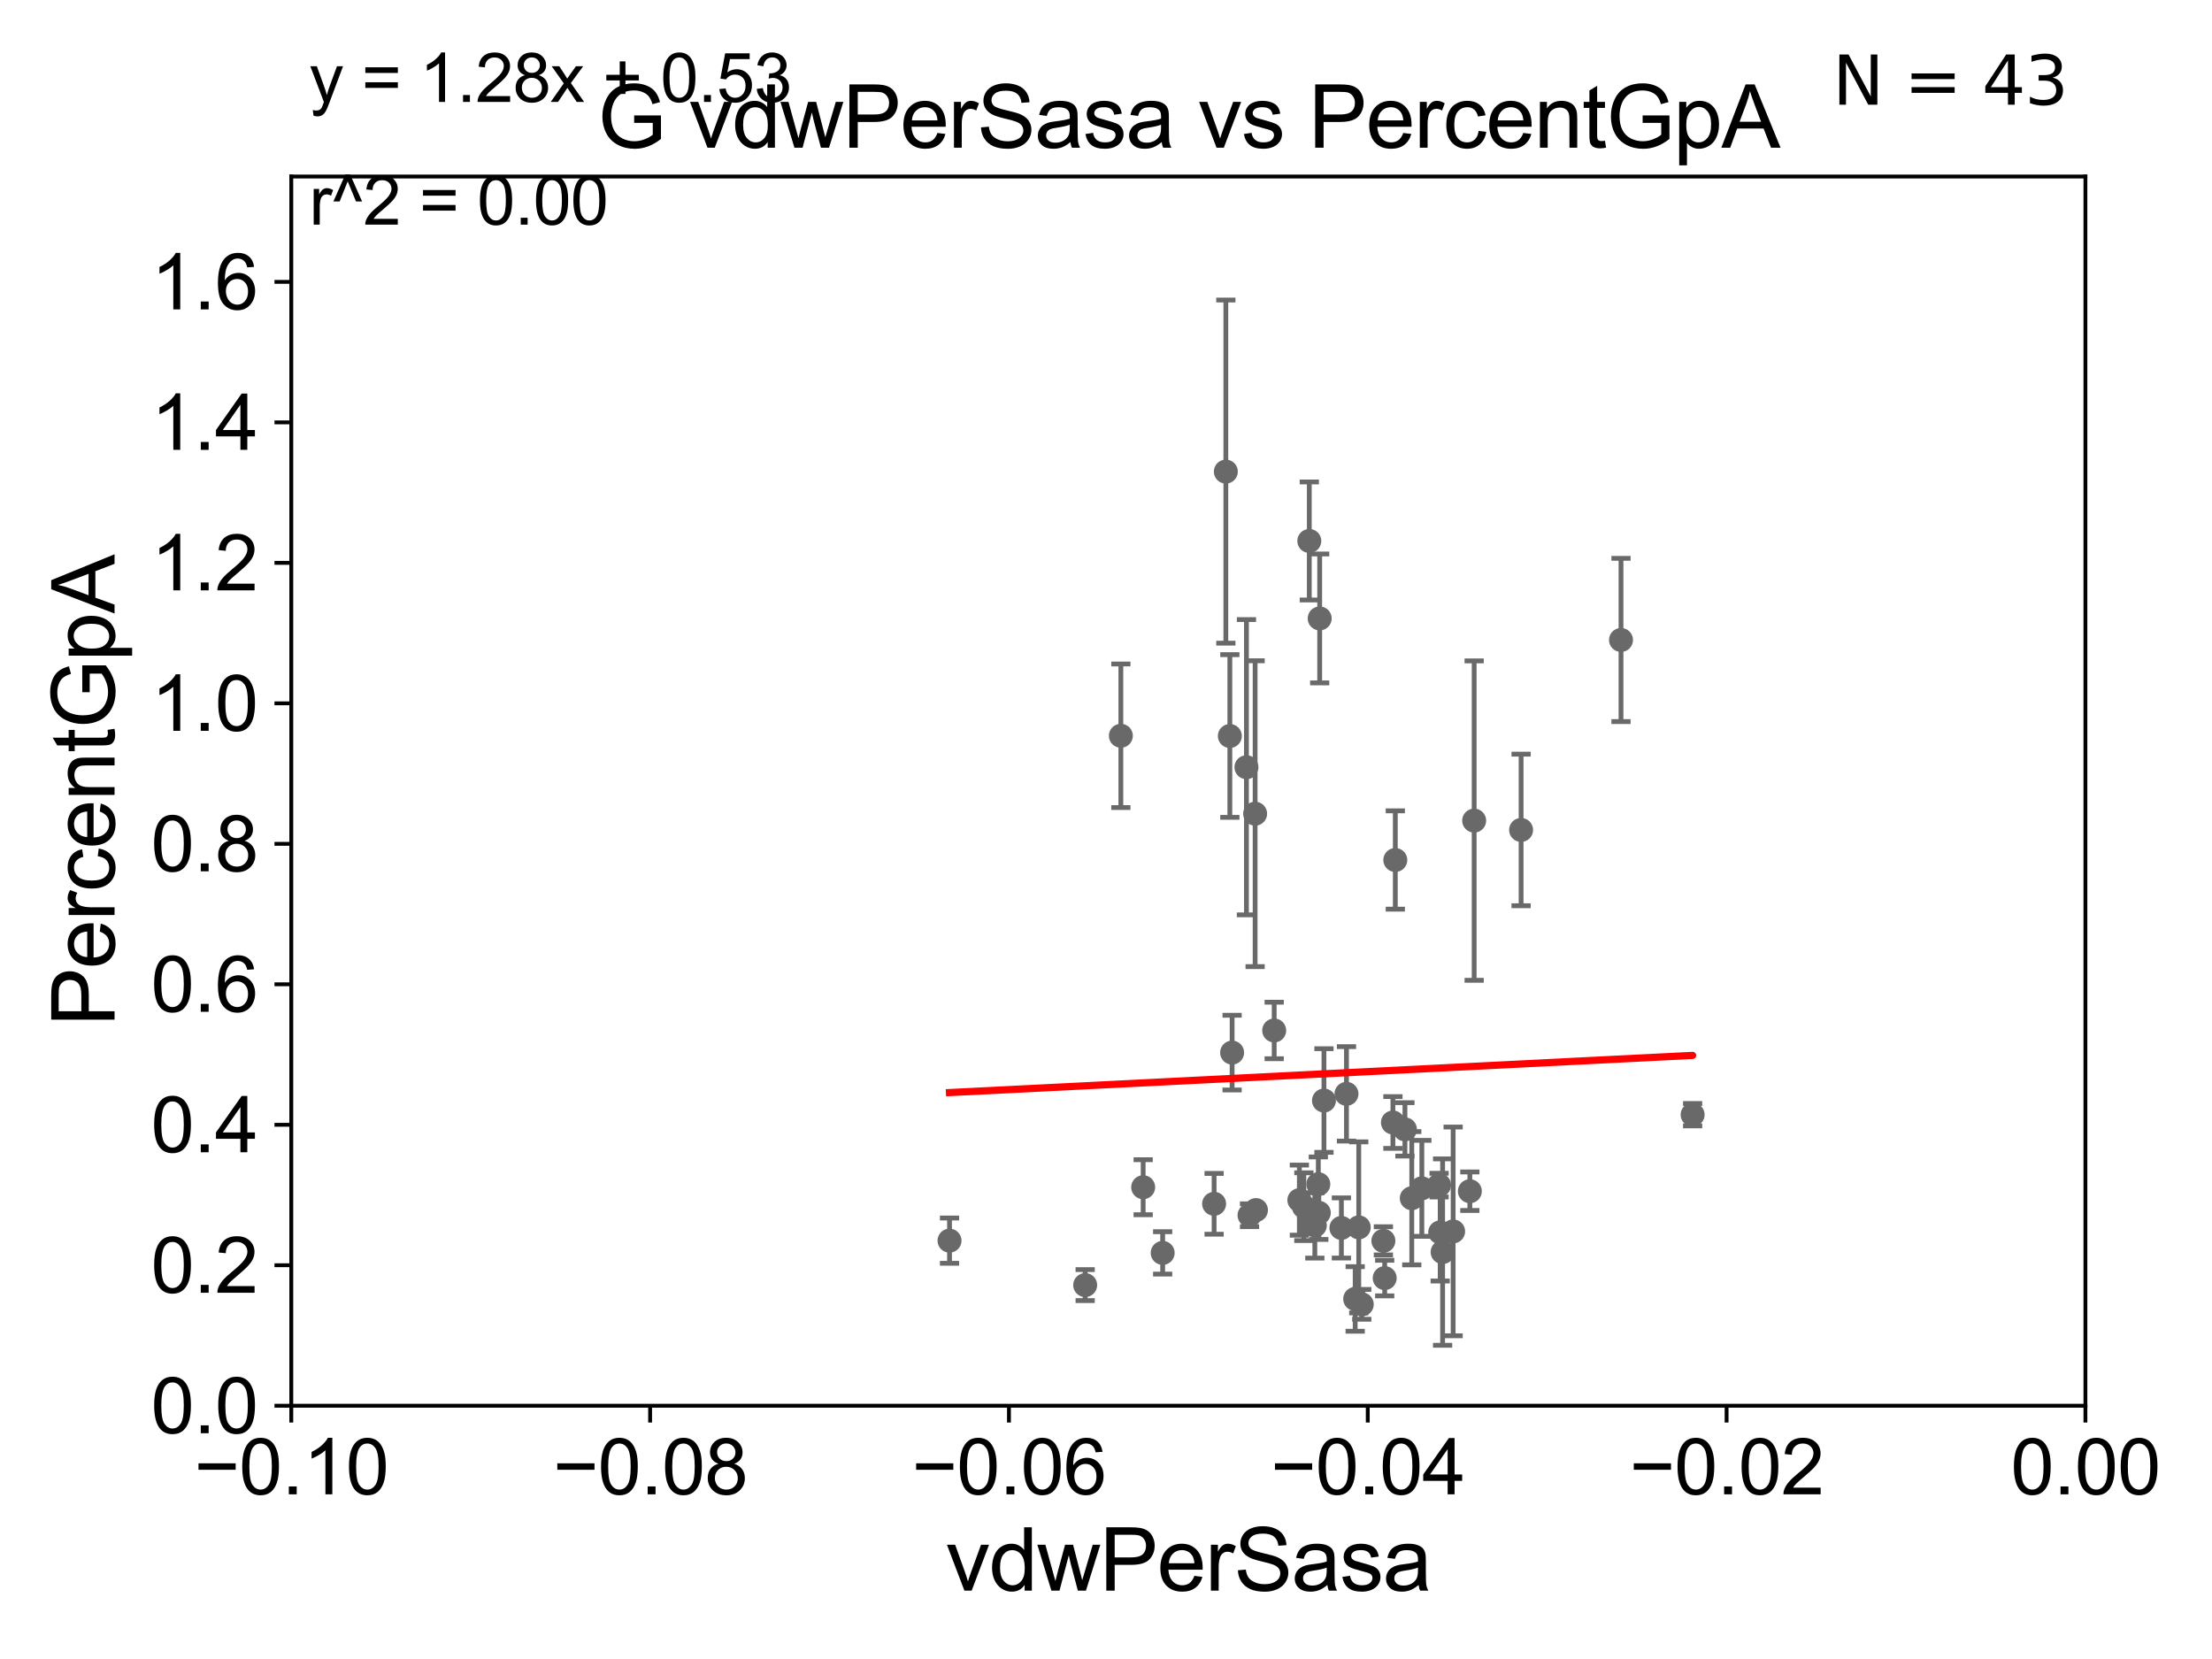 <?xml version="1.0" encoding="utf-8" standalone="no"?>
<!DOCTYPE svg PUBLIC "-//W3C//DTD SVG 1.1//EN"
  "http://www.w3.org/Graphics/SVG/1.1/DTD/svg11.dtd">
<svg xmlns:xlink="http://www.w3.org/1999/xlink" width="460.8pt" height="345.6pt" viewBox="0 0 460.8 345.6" xmlns="http://www.w3.org/2000/svg" version="1.1">
 <defs>
  <style type="text/css">*{stroke-linejoin: round; stroke-linecap: butt}</style>
 </defs>
 <g id="figure_1">
  <g id="patch_1">
   <path d="M 0 345.6 
L 460.8 345.6 
L 460.8 0 
L 0 0 
z
" style="fill: #ffffff"/>
  </g>
  <g id="axes_1">
   <g id="patch_2">
    <path d="M 60.68 292.84 
L 434.43 292.84 
L 434.43 36.775 
L 60.68 36.775 
z
" style="fill: #ffffff"/>
   </g>
   <g id="PathCollection_1">
    <defs>
     <path id="m0b36640d58" d="M 0 1.118 
C 0.297 1.118 0.581 1 0.791 0.791 
C 1 0.581 1.118 0.297 1.118 0 
C 1.118 -0.297 1 -0.581 0.791 -0.791 
C 0.581 -1 0.297 -1.118 0 -1.118 
C -0.297 -1.118 -0.581 -1 -0.791 -0.791 
C -1 -0.581 -1.118 -0.297 -1.118 0 
C -1.118 0.297 -1 0.581 -0.791 0.791 
C -0.581 1 -0.297 1.118 0 1.118 
z
" style="stroke: #696969"/>
    </defs>
    <g clip-path="url(#pcfba69a0ce)">
     <use xlink:href="#m0b36640d58" x="197.802" y="258.452" style="fill: #696969; stroke: #696969"/>
     <use xlink:href="#m0b36640d58" x="252.921" y="250.776" style="fill: #696969; stroke: #696969"/>
     <use xlink:href="#m0b36640d58" x="273.904" y="255.283" style="fill: #696969; stroke: #696969"/>
     <use xlink:href="#m0b36640d58" x="306.197" y="248.15" style="fill: #696969; stroke: #696969"/>
     <use xlink:href="#m0b36640d58" x="279.437" y="255.803" style="fill: #696969; stroke: #696969"/>
     <use xlink:href="#m0b36640d58" x="261.639" y="252.081" style="fill: #696969; stroke: #696969"/>
     <use xlink:href="#m0b36640d58" x="256.672" y="219.277" style="fill: #696969; stroke: #696969"/>
     <use xlink:href="#m0b36640d58" x="282.309" y="270.59" style="fill: #696969; stroke: #696969"/>
     <use xlink:href="#m0b36640d58" x="307.096" y="170.946" style="fill: #696969; stroke: #696969"/>
     <use xlink:href="#m0b36640d58" x="242.205" y="261.002" style="fill: #696969; stroke: #696969"/>
     <use xlink:href="#m0b36640d58" x="275.807" y="229.259" style="fill: #696969; stroke: #696969"/>
     <use xlink:href="#m0b36640d58" x="274.731" y="252.65" style="fill: #696969; stroke: #696969"/>
     <use xlink:href="#m0b36640d58" x="290.17" y="233.836" style="fill: #696969; stroke: #696969"/>
     <use xlink:href="#m0b36640d58" x="261.466" y="169.507" style="fill: #696969; stroke: #696969"/>
     <use xlink:href="#m0b36640d58" x="288.458" y="266.248" style="fill: #696969; stroke: #696969"/>
     <use xlink:href="#m0b36640d58" x="270.68" y="250.009" style="fill: #696969; stroke: #696969"/>
     <use xlink:href="#m0b36640d58" x="271.618" y="251.376" style="fill: #696969; stroke: #696969"/>
     <use xlink:href="#m0b36640d58" x="300.522" y="260.834" style="fill: #696969; stroke: #696969"/>
     <use xlink:href="#m0b36640d58" x="294.098" y="249.613" style="fill: #696969; stroke: #696969"/>
     <use xlink:href="#m0b36640d58" x="280.495" y="227.866" style="fill: #696969; stroke: #696969"/>
     <use xlink:href="#m0b36640d58" x="226.061" y="267.707" style="fill: #696969; stroke: #696969"/>
     <use xlink:href="#m0b36640d58" x="302.714" y="256.522" style="fill: #696969; stroke: #696969"/>
     <use xlink:href="#m0b36640d58" x="238.143" y="247.319" style="fill: #696969; stroke: #696969"/>
     <use xlink:href="#m0b36640d58" x="283.681" y="271.722" style="fill: #696969; stroke: #696969"/>
     <use xlink:href="#m0b36640d58" x="274.915" y="128.83" style="fill: #696969; stroke: #696969"/>
     <use xlink:href="#m0b36640d58" x="255.366" y="98.244" style="fill: #696969; stroke: #696969"/>
     <use xlink:href="#m0b36640d58" x="316.872" y="172.893" style="fill: #696969; stroke: #696969"/>
     <use xlink:href="#m0b36640d58" x="259.658" y="159.824" style="fill: #696969; stroke: #696969"/>
     <use xlink:href="#m0b36640d58" x="288.184" y="258.487" style="fill: #696969; stroke: #696969"/>
     <use xlink:href="#m0b36640d58" x="274.629" y="246.685" style="fill: #696969; stroke: #696969"/>
     <use xlink:href="#m0b36640d58" x="256.2" y="153.321" style="fill: #696969; stroke: #696969"/>
     <use xlink:href="#m0b36640d58" x="296.196" y="247.556" style="fill: #696969; stroke: #696969"/>
     <use xlink:href="#m0b36640d58" x="292.674" y="235.267" style="fill: #696969; stroke: #696969"/>
     <use xlink:href="#m0b36640d58" x="337.684" y="133.316" style="fill: #696969; stroke: #696969"/>
     <use xlink:href="#m0b36640d58" x="299.791" y="246.885" style="fill: #696969; stroke: #696969"/>
     <use xlink:href="#m0b36640d58" x="283.054" y="255.685" style="fill: #696969; stroke: #696969"/>
     <use xlink:href="#m0b36640d58" x="233.496" y="153.276" style="fill: #696969; stroke: #696969"/>
     <use xlink:href="#m0b36640d58" x="352.604" y="232.212" style="fill: #696969; stroke: #696969"/>
     <use xlink:href="#m0b36640d58" x="272.752" y="112.694" style="fill: #696969; stroke: #696969"/>
     <use xlink:href="#m0b36640d58" x="290.668" y="179.153" style="fill: #696969; stroke: #696969"/>
     <use xlink:href="#m0b36640d58" x="265.438" y="214.664" style="fill: #696969; stroke: #696969"/>
     <use xlink:href="#m0b36640d58" x="260.3" y="253.157" style="fill: #696969; stroke: #696969"/>
     <use xlink:href="#m0b36640d58" x="300.019" y="256.723" style="fill: #696969; stroke: #696969"/>
    </g>
   </g>
   <g id="matplotlib.axis_1">
    <g id="xtick_1">
     <g id="line2d_1">
      <defs>
       <path id="m288fe21096" d="M 0 0 
L 0 3.5 
" style="stroke: #000000; stroke-width: 0.8"/>
      </defs>
      <g>
       <use xlink:href="#m288fe21096" x="60.68" y="292.84" style="stroke: #000000; stroke-width: 0.8"/>
      </g>
     </g>
     <g id="text_1">
      <!-- −0.10 -->
      <g transform="translate(40.439 311.293)scale(0.16 -0.16)">
       <defs>
        <path id="ArialMT-2212" d="M 3381 1997 
L 356 1997 
L 356 2522 
L 3381 2522 
L 3381 1997 
z
" transform="scale(0.016)"/>
        <path id="ArialMT-30" d="M 266 2259 
Q 266 3072 433 3567 
Q 600 4063 929 4331 
Q 1259 4600 1759 4600 
Q 2128 4600 2406 4451 
Q 2684 4303 2865 4023 
Q 3047 3744 3150 3342 
Q 3253 2941 3253 2259 
Q 3253 1453 3087 958 
Q 2922 463 2592 192 
Q 2263 -78 1759 -78 
Q 1097 -78 719 397 
Q 266 969 266 2259 
z
M 844 2259 
Q 844 1131 1108 757 
Q 1372 384 1759 384 
Q 2147 384 2411 759 
Q 2675 1134 2675 2259 
Q 2675 3391 2411 3762 
Q 2147 4134 1753 4134 
Q 1366 4134 1134 3806 
Q 844 3388 844 2259 
z
" transform="scale(0.016)"/>
        <path id="ArialMT-2e" d="M 581 0 
L 581 641 
L 1222 641 
L 1222 0 
L 581 0 
z
" transform="scale(0.016)"/>
        <path id="ArialMT-31" d="M 2384 0 
L 1822 0 
L 1822 3584 
Q 1619 3391 1289 3197 
Q 959 3003 697 2906 
L 697 3450 
Q 1169 3672 1522 3987 
Q 1875 4303 2022 4600 
L 2384 4600 
L 2384 0 
z
" transform="scale(0.016)"/>
       </defs>
       <use xlink:href="#ArialMT-2212"/>
       <use xlink:href="#ArialMT-30" x="58.398"/>
       <use xlink:href="#ArialMT-2e" x="114.014"/>
       <use xlink:href="#ArialMT-31" x="141.797"/>
       <use xlink:href="#ArialMT-30" x="197.412"/>
      </g>
     </g>
    </g>
    <g id="xtick_2">
     <g id="line2d_2">
      <g>
       <use xlink:href="#m288fe21096" x="135.43" y="292.84" style="stroke: #000000; stroke-width: 0.8"/>
      </g>
     </g>
     <g id="text_2">
      <!-- −0.08 -->
      <g transform="translate(115.189 311.293)scale(0.16 -0.16)">
       <defs>
        <path id="ArialMT-38" d="M 1131 2484 
Q 781 2613 612 2850 
Q 444 3088 444 3419 
Q 444 3919 803 4259 
Q 1163 4600 1759 4600 
Q 2359 4600 2725 4251 
Q 3091 3903 3091 3403 
Q 3091 3084 2923 2848 
Q 2756 2613 2416 2484 
Q 2838 2347 3058 2040 
Q 3278 1734 3278 1309 
Q 3278 722 2862 322 
Q 2447 -78 1769 -78 
Q 1091 -78 675 323 
Q 259 725 259 1325 
Q 259 1772 486 2073 
Q 713 2375 1131 2484 
z
M 1019 3438 
Q 1019 3113 1228 2906 
Q 1438 2700 1772 2700 
Q 2097 2700 2305 2904 
Q 2513 3109 2513 3406 
Q 2513 3716 2298 3927 
Q 2084 4138 1766 4138 
Q 1444 4138 1231 3931 
Q 1019 3725 1019 3438 
z
M 838 1322 
Q 838 1081 952 856 
Q 1066 631 1291 507 
Q 1516 384 1775 384 
Q 2178 384 2440 643 
Q 2703 903 2703 1303 
Q 2703 1709 2433 1975 
Q 2163 2241 1756 2241 
Q 1359 2241 1098 1978 
Q 838 1716 838 1322 
z
" transform="scale(0.016)"/>
       </defs>
       <use xlink:href="#ArialMT-2212"/>
       <use xlink:href="#ArialMT-30" x="58.398"/>
       <use xlink:href="#ArialMT-2e" x="114.014"/>
       <use xlink:href="#ArialMT-30" x="141.797"/>
       <use xlink:href="#ArialMT-38" x="197.412"/>
      </g>
     </g>
    </g>
    <g id="xtick_3">
     <g id="line2d_3">
      <g>
       <use xlink:href="#m288fe21096" x="210.18" y="292.84" style="stroke: #000000; stroke-width: 0.8"/>
      </g>
     </g>
     <g id="text_3">
      <!-- −0.06 -->
      <g transform="translate(189.939 311.293)scale(0.16 -0.16)">
       <defs>
        <path id="ArialMT-36" d="M 3184 3459 
L 2625 3416 
Q 2550 3747 2413 3897 
Q 2184 4138 1850 4138 
Q 1581 4138 1378 3988 
Q 1113 3794 959 3422 
Q 806 3050 800 2363 
Q 1003 2672 1297 2822 
Q 1591 2972 1913 2972 
Q 2475 2972 2870 2558 
Q 3266 2144 3266 1488 
Q 3266 1056 3080 686 
Q 2894 316 2569 119 
Q 2244 -78 1831 -78 
Q 1128 -78 684 439 
Q 241 956 241 2144 
Q 241 3472 731 4075 
Q 1159 4600 1884 4600 
Q 2425 4600 2770 4297 
Q 3116 3994 3184 3459 
z
M 888 1484 
Q 888 1194 1011 928 
Q 1134 663 1356 523 
Q 1578 384 1822 384 
Q 2178 384 2434 671 
Q 2691 959 2691 1453 
Q 2691 1928 2437 2201 
Q 2184 2475 1800 2475 
Q 1419 2475 1153 2201 
Q 888 1928 888 1484 
z
" transform="scale(0.016)"/>
       </defs>
       <use xlink:href="#ArialMT-2212"/>
       <use xlink:href="#ArialMT-30" x="58.398"/>
       <use xlink:href="#ArialMT-2e" x="114.014"/>
       <use xlink:href="#ArialMT-30" x="141.797"/>
       <use xlink:href="#ArialMT-36" x="197.412"/>
      </g>
     </g>
    </g>
    <g id="xtick_4">
     <g id="line2d_4">
      <g>
       <use xlink:href="#m288fe21096" x="284.93" y="292.84" style="stroke: #000000; stroke-width: 0.8"/>
      </g>
     </g>
     <g id="text_4">
      <!-- −0.04 -->
      <g transform="translate(264.689 311.293)scale(0.16 -0.16)">
       <defs>
        <path id="ArialMT-34" d="M 2069 0 
L 2069 1097 
L 81 1097 
L 81 1613 
L 2172 4581 
L 2631 4581 
L 2631 1613 
L 3250 1613 
L 3250 1097 
L 2631 1097 
L 2631 0 
L 2069 0 
z
M 2069 1613 
L 2069 3678 
L 634 1613 
L 2069 1613 
z
" transform="scale(0.016)"/>
       </defs>
       <use xlink:href="#ArialMT-2212"/>
       <use xlink:href="#ArialMT-30" x="58.398"/>
       <use xlink:href="#ArialMT-2e" x="114.014"/>
       <use xlink:href="#ArialMT-30" x="141.797"/>
       <use xlink:href="#ArialMT-34" x="197.412"/>
      </g>
     </g>
    </g>
    <g id="xtick_5">
     <g id="line2d_5">
      <g>
       <use xlink:href="#m288fe21096" x="359.68" y="292.84" style="stroke: #000000; stroke-width: 0.8"/>
      </g>
     </g>
     <g id="text_5">
      <!-- −0.02 -->
      <g transform="translate(339.439 311.293)scale(0.16 -0.16)">
       <defs>
        <path id="ArialMT-32" d="M 3222 541 
L 3222 0 
L 194 0 
Q 188 203 259 391 
Q 375 700 629 1000 
Q 884 1300 1366 1694 
Q 2113 2306 2375 2664 
Q 2638 3022 2638 3341 
Q 2638 3675 2398 3904 
Q 2159 4134 1775 4134 
Q 1369 4134 1125 3890 
Q 881 3647 878 3216 
L 300 3275 
Q 359 3922 746 4261 
Q 1134 4600 1788 4600 
Q 2447 4600 2831 4234 
Q 3216 3869 3216 3328 
Q 3216 3053 3103 2787 
Q 2991 2522 2730 2228 
Q 2469 1934 1863 1422 
Q 1356 997 1212 845 
Q 1069 694 975 541 
L 3222 541 
z
" transform="scale(0.016)"/>
       </defs>
       <use xlink:href="#ArialMT-2212"/>
       <use xlink:href="#ArialMT-30" x="58.398"/>
       <use xlink:href="#ArialMT-2e" x="114.014"/>
       <use xlink:href="#ArialMT-30" x="141.797"/>
       <use xlink:href="#ArialMT-32" x="197.412"/>
      </g>
     </g>
    </g>
    <g id="xtick_6">
     <g id="line2d_6">
      <g>
       <use xlink:href="#m288fe21096" x="434.43" y="292.84" style="stroke: #000000; stroke-width: 0.8"/>
      </g>
     </g>
     <g id="text_6">
      <!-- 0.00 -->
      <g transform="translate(418.861 311.293)scale(0.16 -0.16)">
       <use xlink:href="#ArialMT-30"/>
       <use xlink:href="#ArialMT-2e" x="55.615"/>
       <use xlink:href="#ArialMT-30" x="83.398"/>
       <use xlink:href="#ArialMT-30" x="139.014"/>
      </g>
     </g>
    </g>
    <g id="text_7">
     <!-- vdwPerSasa -->
     <g transform="translate(197.033 331.357)scale(0.18 -0.18)">
      <defs>
       <path id="ArialMT-76" d="M 1344 0 
L 81 3319 
L 675 3319 
L 1388 1331 
Q 1503 1009 1600 663 
Q 1675 925 1809 1294 
L 2547 3319 
L 3125 3319 
L 1869 0 
L 1344 0 
z
" transform="scale(0.016)"/>
       <path id="ArialMT-64" d="M 2575 0 
L 2575 419 
Q 2259 -75 1647 -75 
Q 1250 -75 917 144 
Q 584 363 401 755 
Q 219 1147 219 1656 
Q 219 2153 384 2558 
Q 550 2963 881 3178 
Q 1213 3394 1622 3394 
Q 1922 3394 2156 3267 
Q 2391 3141 2538 2938 
L 2538 4581 
L 3097 4581 
L 3097 0 
L 2575 0 
z
M 797 1656 
Q 797 1019 1065 703 
Q 1334 388 1700 388 
Q 2069 388 2326 689 
Q 2584 991 2584 1609 
Q 2584 2291 2321 2609 
Q 2059 2928 1675 2928 
Q 1300 2928 1048 2622 
Q 797 2316 797 1656 
z
" transform="scale(0.016)"/>
       <path id="ArialMT-77" d="M 1034 0 
L 19 3319 
L 600 3319 
L 1128 1403 
L 1325 691 
Q 1338 744 1497 1375 
L 2025 3319 
L 2603 3319 
L 3100 1394 
L 3266 759 
L 3456 1400 
L 4025 3319 
L 4572 3319 
L 3534 0 
L 2950 0 
L 2422 1988 
L 2294 2553 
L 1622 0 
L 1034 0 
z
" transform="scale(0.016)"/>
       <path id="ArialMT-50" d="M 494 0 
L 494 4581 
L 2222 4581 
Q 2678 4581 2919 4538 
Q 3256 4481 3484 4323 
Q 3713 4166 3852 3881 
Q 3991 3597 3991 3256 
Q 3991 2672 3619 2267 
Q 3247 1863 2275 1863 
L 1100 1863 
L 1100 0 
L 494 0 
z
M 1100 2403 
L 2284 2403 
Q 2872 2403 3119 2622 
Q 3366 2841 3366 3238 
Q 3366 3525 3220 3729 
Q 3075 3934 2838 4000 
Q 2684 4041 2272 4041 
L 1100 4041 
L 1100 2403 
z
" transform="scale(0.016)"/>
       <path id="ArialMT-65" d="M 2694 1069 
L 3275 997 
Q 3138 488 2766 206 
Q 2394 -75 1816 -75 
Q 1088 -75 661 373 
Q 234 822 234 1631 
Q 234 2469 665 2931 
Q 1097 3394 1784 3394 
Q 2450 3394 2872 2941 
Q 3294 2488 3294 1666 
Q 3294 1616 3291 1516 
L 816 1516 
Q 847 969 1125 678 
Q 1403 388 1819 388 
Q 2128 388 2347 550 
Q 2566 713 2694 1069 
z
M 847 1978 
L 2700 1978 
Q 2663 2397 2488 2606 
Q 2219 2931 1791 2931 
Q 1403 2931 1139 2672 
Q 875 2413 847 1978 
z
" transform="scale(0.016)"/>
       <path id="ArialMT-72" d="M 416 0 
L 416 3319 
L 922 3319 
L 922 2816 
Q 1116 3169 1280 3281 
Q 1444 3394 1641 3394 
Q 1925 3394 2219 3213 
L 2025 2691 
Q 1819 2813 1613 2813 
Q 1428 2813 1281 2702 
Q 1134 2591 1072 2394 
Q 978 2094 978 1738 
L 978 0 
L 416 0 
z
" transform="scale(0.016)"/>
       <path id="ArialMT-53" d="M 288 1472 
L 859 1522 
Q 900 1178 1048 958 
Q 1197 738 1509 602 
Q 1822 466 2213 466 
Q 2559 466 2825 569 
Q 3091 672 3220 851 
Q 3350 1031 3350 1244 
Q 3350 1459 3225 1620 
Q 3100 1781 2813 1891 
Q 2628 1963 1997 2114 
Q 1366 2266 1113 2400 
Q 784 2572 623 2826 
Q 463 3081 463 3397 
Q 463 3744 659 4045 
Q 856 4347 1234 4503 
Q 1613 4659 2075 4659 
Q 2584 4659 2973 4495 
Q 3363 4331 3572 4012 
Q 3781 3694 3797 3291 
L 3216 3247 
Q 3169 3681 2898 3903 
Q 2628 4125 2100 4125 
Q 1550 4125 1298 3923 
Q 1047 3722 1047 3438 
Q 1047 3191 1225 3031 
Q 1400 2872 2139 2705 
Q 2878 2538 3153 2413 
Q 3553 2228 3743 1945 
Q 3934 1663 3934 1294 
Q 3934 928 3725 604 
Q 3516 281 3123 101 
Q 2731 -78 2241 -78 
Q 1619 -78 1198 103 
Q 778 284 539 648 
Q 300 1013 288 1472 
z
" transform="scale(0.016)"/>
       <path id="ArialMT-61" d="M 2588 409 
Q 2275 144 1986 34 
Q 1697 -75 1366 -75 
Q 819 -75 525 192 
Q 231 459 231 875 
Q 231 1119 342 1320 
Q 453 1522 633 1644 
Q 813 1766 1038 1828 
Q 1203 1872 1538 1913 
Q 2219 1994 2541 2106 
Q 2544 2222 2544 2253 
Q 2544 2597 2384 2738 
Q 2169 2928 1744 2928 
Q 1347 2928 1158 2789 
Q 969 2650 878 2297 
L 328 2372 
Q 403 2725 575 2942 
Q 747 3159 1072 3276 
Q 1397 3394 1825 3394 
Q 2250 3394 2515 3294 
Q 2781 3194 2906 3042 
Q 3031 2891 3081 2659 
Q 3109 2516 3109 2141 
L 3109 1391 
Q 3109 606 3145 398 
Q 3181 191 3288 0 
L 2700 0 
Q 2613 175 2588 409 
z
M 2541 1666 
Q 2234 1541 1622 1453 
Q 1275 1403 1131 1340 
Q 988 1278 909 1158 
Q 831 1038 831 891 
Q 831 666 1001 516 
Q 1172 366 1500 366 
Q 1825 366 2078 508 
Q 2331 650 2450 897 
Q 2541 1088 2541 1459 
L 2541 1666 
z
" transform="scale(0.016)"/>
       <path id="ArialMT-73" d="M 197 991 
L 753 1078 
Q 800 744 1014 566 
Q 1228 388 1613 388 
Q 2000 388 2187 545 
Q 2375 703 2375 916 
Q 2375 1106 2209 1216 
Q 2094 1291 1634 1406 
Q 1016 1563 777 1677 
Q 538 1791 414 1992 
Q 291 2194 291 2438 
Q 291 2659 392 2848 
Q 494 3038 669 3163 
Q 800 3259 1026 3326 
Q 1253 3394 1513 3394 
Q 1903 3394 2198 3281 
Q 2494 3169 2634 2976 
Q 2775 2784 2828 2463 
L 2278 2388 
Q 2241 2644 2061 2787 
Q 1881 2931 1553 2931 
Q 1166 2931 1000 2803 
Q 834 2675 834 2503 
Q 834 2394 903 2306 
Q 972 2216 1119 2156 
Q 1203 2125 1616 2013 
Q 2213 1853 2448 1751 
Q 2684 1650 2818 1456 
Q 2953 1263 2953 975 
Q 2953 694 2789 445 
Q 2625 197 2315 61 
Q 2006 -75 1616 -75 
Q 969 -75 630 194 
Q 291 463 197 991 
z
" transform="scale(0.016)"/>
      </defs>
      <use xlink:href="#ArialMT-76"/>
      <use xlink:href="#ArialMT-64" x="50"/>
      <use xlink:href="#ArialMT-77" x="105.615"/>
      <use xlink:href="#ArialMT-50" x="177.832"/>
      <use xlink:href="#ArialMT-65" x="244.531"/>
      <use xlink:href="#ArialMT-72" x="300.146"/>
      <use xlink:href="#ArialMT-53" x="333.447"/>
      <use xlink:href="#ArialMT-61" x="400.146"/>
      <use xlink:href="#ArialMT-73" x="455.762"/>
      <use xlink:href="#ArialMT-61" x="505.762"/>
     </g>
    </g>
   </g>
   <g id="matplotlib.axis_2">
    <g id="ytick_1">
     <g id="line2d_7">
      <defs>
       <path id="md9258f5445" d="M 0 0 
L -3.5 0 
" style="stroke: #000000; stroke-width: 0.8"/>
      </defs>
      <g>
       <use xlink:href="#md9258f5445" x="60.68" y="292.84" style="stroke: #000000; stroke-width: 0.8"/>
      </g>
     </g>
     <g id="text_8">
      <!-- 0.0 -->
      <g transform="translate(31.44 298.566)scale(0.16 -0.16)">
       <use xlink:href="#ArialMT-30"/>
       <use xlink:href="#ArialMT-2e" x="55.615"/>
       <use xlink:href="#ArialMT-30" x="83.398"/>
      </g>
     </g>
    </g>
    <g id="ytick_2">
     <g id="line2d_8">
      <g>
       <use xlink:href="#md9258f5445" x="60.68" y="263.575" style="stroke: #000000; stroke-width: 0.8"/>
      </g>
     </g>
     <g id="text_9">
      <!-- 0.2 -->
      <g transform="translate(31.44 269.302)scale(0.16 -0.16)">
       <use xlink:href="#ArialMT-30"/>
       <use xlink:href="#ArialMT-2e" x="55.615"/>
       <use xlink:href="#ArialMT-32" x="83.398"/>
      </g>
     </g>
    </g>
    <g id="ytick_3">
     <g id="line2d_9">
      <g>
       <use xlink:href="#md9258f5445" x="60.68" y="234.311" style="stroke: #000000; stroke-width: 0.8"/>
      </g>
     </g>
     <g id="text_10">
      <!-- 0.4 -->
      <g transform="translate(31.44 240.037)scale(0.16 -0.16)">
       <use xlink:href="#ArialMT-30"/>
       <use xlink:href="#ArialMT-2e" x="55.615"/>
       <use xlink:href="#ArialMT-34" x="83.398"/>
      </g>
     </g>
    </g>
    <g id="ytick_4">
     <g id="line2d_10">
      <g>
       <use xlink:href="#md9258f5445" x="60.68" y="205.046" style="stroke: #000000; stroke-width: 0.8"/>
      </g>
     </g>
     <g id="text_11">
      <!-- 0.6 -->
      <g transform="translate(31.44 210.772)scale(0.16 -0.16)">
       <use xlink:href="#ArialMT-30"/>
       <use xlink:href="#ArialMT-2e" x="55.615"/>
       <use xlink:href="#ArialMT-36" x="83.398"/>
      </g>
     </g>
    </g>
    <g id="ytick_5">
     <g id="line2d_11">
      <g>
       <use xlink:href="#md9258f5445" x="60.68" y="175.782" style="stroke: #000000; stroke-width: 0.8"/>
      </g>
     </g>
     <g id="text_12">
      <!-- 0.8 -->
      <g transform="translate(31.44 181.508)scale(0.16 -0.16)">
       <use xlink:href="#ArialMT-30"/>
       <use xlink:href="#ArialMT-2e" x="55.615"/>
       <use xlink:href="#ArialMT-38" x="83.398"/>
      </g>
     </g>
    </g>
    <g id="ytick_6">
     <g id="line2d_12">
      <g>
       <use xlink:href="#md9258f5445" x="60.68" y="146.517" style="stroke: #000000; stroke-width: 0.8"/>
      </g>
     </g>
     <g id="text_13">
      <!-- 1.0 -->
      <g transform="translate(31.44 152.243)scale(0.16 -0.16)">
       <use xlink:href="#ArialMT-31"/>
       <use xlink:href="#ArialMT-2e" x="55.615"/>
       <use xlink:href="#ArialMT-30" x="83.398"/>
      </g>
     </g>
    </g>
    <g id="ytick_7">
     <g id="line2d_13">
      <g>
       <use xlink:href="#md9258f5445" x="60.68" y="117.252" style="stroke: #000000; stroke-width: 0.8"/>
      </g>
     </g>
     <g id="text_14">
      <!-- 1.2 -->
      <g transform="translate(31.44 122.979)scale(0.16 -0.16)">
       <use xlink:href="#ArialMT-31"/>
       <use xlink:href="#ArialMT-2e" x="55.615"/>
       <use xlink:href="#ArialMT-32" x="83.398"/>
      </g>
     </g>
    </g>
    <g id="ytick_8">
     <g id="line2d_14">
      <g>
       <use xlink:href="#md9258f5445" x="60.68" y="87.988" style="stroke: #000000; stroke-width: 0.8"/>
      </g>
     </g>
     <g id="text_15">
      <!-- 1.4 -->
      <g transform="translate(31.44 93.714)scale(0.16 -0.16)">
       <use xlink:href="#ArialMT-31"/>
       <use xlink:href="#ArialMT-2e" x="55.615"/>
       <use xlink:href="#ArialMT-34" x="83.398"/>
      </g>
     </g>
    </g>
    <g id="ytick_9">
     <g id="line2d_15">
      <g>
       <use xlink:href="#md9258f5445" x="60.68" y="58.723" style="stroke: #000000; stroke-width: 0.8"/>
      </g>
     </g>
     <g id="text_16">
      <!-- 1.6 -->
      <g transform="translate(31.44 64.45)scale(0.16 -0.16)">
       <use xlink:href="#ArialMT-31"/>
       <use xlink:href="#ArialMT-2e" x="55.615"/>
       <use xlink:href="#ArialMT-36" x="83.398"/>
      </g>
     </g>
    </g>
    <g id="text_17">
     <!-- PercentGpA -->
     <g transform="translate(23.863 213.831)rotate(-90)scale(0.18 -0.18)">
      <defs>
       <path id="ArialMT-63" d="M 2588 1216 
L 3141 1144 
Q 3050 572 2676 248 
Q 2303 -75 1759 -75 
Q 1078 -75 664 370 
Q 250 816 250 1647 
Q 250 2184 428 2587 
Q 606 2991 970 3192 
Q 1334 3394 1763 3394 
Q 2303 3394 2647 3120 
Q 2991 2847 3088 2344 
L 2541 2259 
Q 2463 2594 2264 2762 
Q 2066 2931 1784 2931 
Q 1359 2931 1093 2626 
Q 828 2322 828 1663 
Q 828 994 1084 691 
Q 1341 388 1753 388 
Q 2084 388 2306 591 
Q 2528 794 2588 1216 
z
" transform="scale(0.016)"/>
       <path id="ArialMT-6e" d="M 422 0 
L 422 3319 
L 928 3319 
L 928 2847 
Q 1294 3394 1984 3394 
Q 2284 3394 2536 3286 
Q 2788 3178 2913 3003 
Q 3038 2828 3088 2588 
Q 3119 2431 3119 2041 
L 3119 0 
L 2556 0 
L 2556 2019 
Q 2556 2363 2490 2533 
Q 2425 2703 2258 2804 
Q 2091 2906 1866 2906 
Q 1506 2906 1245 2678 
Q 984 2450 984 1813 
L 984 0 
L 422 0 
z
" transform="scale(0.016)"/>
       <path id="ArialMT-74" d="M 1650 503 
L 1731 6 
Q 1494 -44 1306 -44 
Q 1000 -44 831 53 
Q 663 150 594 308 
Q 525 466 525 972 
L 525 2881 
L 113 2881 
L 113 3319 
L 525 3319 
L 525 4141 
L 1084 4478 
L 1084 3319 
L 1650 3319 
L 1650 2881 
L 1084 2881 
L 1084 941 
Q 1084 700 1114 631 
Q 1144 563 1211 522 
Q 1278 481 1403 481 
Q 1497 481 1650 503 
z
" transform="scale(0.016)"/>
       <path id="ArialMT-47" d="M 2638 1797 
L 2638 2334 
L 4578 2338 
L 4578 638 
Q 4131 281 3656 101 
Q 3181 -78 2681 -78 
Q 2006 -78 1454 211 
Q 903 500 622 1047 
Q 341 1594 341 2269 
Q 341 2938 620 3517 
Q 900 4097 1425 4378 
Q 1950 4659 2634 4659 
Q 3131 4659 3532 4498 
Q 3934 4338 4162 4050 
Q 4391 3763 4509 3300 
L 3963 3150 
Q 3859 3500 3706 3700 
Q 3553 3900 3268 4020 
Q 2984 4141 2638 4141 
Q 2222 4141 1919 4014 
Q 1616 3888 1430 3681 
Q 1244 3475 1141 3228 
Q 966 2803 966 2306 
Q 966 1694 1177 1281 
Q 1388 869 1791 669 
Q 2194 469 2647 469 
Q 3041 469 3416 620 
Q 3791 772 3984 944 
L 3984 1797 
L 2638 1797 
z
" transform="scale(0.016)"/>
       <path id="ArialMT-70" d="M 422 -1272 
L 422 3319 
L 934 3319 
L 934 2888 
Q 1116 3141 1344 3267 
Q 1572 3394 1897 3394 
Q 2322 3394 2647 3175 
Q 2972 2956 3137 2557 
Q 3303 2159 3303 1684 
Q 3303 1175 3120 767 
Q 2938 359 2589 142 
Q 2241 -75 1856 -75 
Q 1575 -75 1351 44 
Q 1128 163 984 344 
L 984 -1272 
L 422 -1272 
z
M 931 1641 
Q 931 1000 1190 694 
Q 1450 388 1819 388 
Q 2194 388 2461 705 
Q 2728 1022 2728 1688 
Q 2728 2322 2467 2637 
Q 2206 2953 1844 2953 
Q 1484 2953 1207 2617 
Q 931 2281 931 1641 
z
" transform="scale(0.016)"/>
       <path id="ArialMT-41" d="M -9 0 
L 1750 4581 
L 2403 4581 
L 4278 0 
L 3588 0 
L 3053 1388 
L 1138 1388 
L 634 0 
L -9 0 
z
M 1313 1881 
L 2866 1881 
L 2388 3150 
Q 2169 3728 2063 4100 
Q 1975 3659 1816 3225 
L 1313 1881 
z
" transform="scale(0.016)"/>
      </defs>
      <use xlink:href="#ArialMT-50"/>
      <use xlink:href="#ArialMT-65" x="66.699"/>
      <use xlink:href="#ArialMT-72" x="122.314"/>
      <use xlink:href="#ArialMT-63" x="155.615"/>
      <use xlink:href="#ArialMT-65" x="205.615"/>
      <use xlink:href="#ArialMT-6e" x="261.23"/>
      <use xlink:href="#ArialMT-74" x="316.846"/>
      <use xlink:href="#ArialMT-47" x="344.629"/>
      <use xlink:href="#ArialMT-70" x="422.412"/>
      <use xlink:href="#ArialMT-41" x="478.027"/>
     </g>
    </g>
   </g>
   <g id="LineCollection_1">
    <path d="M 197.802 263.167 
L 197.802 253.737 
" clip-path="url(#pcfba69a0ce)" style="fill: none; stroke: #696969"/>
    <path d="M 252.921 257.105 
L 252.921 244.446 
" clip-path="url(#pcfba69a0ce)" style="fill: none; stroke: #696969"/>
    <path d="M 273.904 262.089 
L 273.904 248.477 
" clip-path="url(#pcfba69a0ce)" style="fill: none; stroke: #696969"/>
    <path d="M 306.197 252.161 
L 306.197 244.14 
" clip-path="url(#pcfba69a0ce)" style="fill: none; stroke: #696969"/>
    <path d="M 279.437 262.07 
L 279.437 249.537 
" clip-path="url(#pcfba69a0ce)" style="fill: none; stroke: #696969"/>
    <path d="M 261.639 253.009 
L 261.639 251.154 
" clip-path="url(#pcfba69a0ce)" style="fill: none; stroke: #696969"/>
    <path d="M 256.672 227.063 
L 256.672 211.491 
" clip-path="url(#pcfba69a0ce)" style="fill: none; stroke: #696969"/>
    <path d="M 282.309 277.318 
L 282.309 263.863 
" clip-path="url(#pcfba69a0ce)" style="fill: none; stroke: #696969"/>
    <path d="M 307.096 204.216 
L 307.096 137.675 
" clip-path="url(#pcfba69a0ce)" style="fill: none; stroke: #696969"/>
    <path d="M 242.205 265.417 
L 242.205 256.587 
" clip-path="url(#pcfba69a0ce)" style="fill: none; stroke: #696969"/>
    <path d="M 275.807 240.051 
L 275.807 218.466 
" clip-path="url(#pcfba69a0ce)" style="fill: none; stroke: #696969"/>
    <path d="M 274.731 258.203 
L 274.731 247.098 
" clip-path="url(#pcfba69a0ce)" style="fill: none; stroke: #696969"/>
    <path d="M 290.17 239.232 
L 290.17 228.441 
" clip-path="url(#pcfba69a0ce)" style="fill: none; stroke: #696969"/>
    <path d="M 261.466 201.362 
L 261.466 137.652 
" clip-path="url(#pcfba69a0ce)" style="fill: none; stroke: #696969"/>
    <path d="M 288.458 269.956 
L 288.458 262.541 
" clip-path="url(#pcfba69a0ce)" style="fill: none; stroke: #696969"/>
    <path d="M 270.68 257.312 
L 270.68 242.705 
" clip-path="url(#pcfba69a0ce)" style="fill: none; stroke: #696969"/>
    <path d="M 271.618 258.437 
L 271.618 244.315 
" clip-path="url(#pcfba69a0ce)" style="fill: none; stroke: #696969"/>
    <path d="M 300.522 280.25 
L 300.522 241.418 
" clip-path="url(#pcfba69a0ce)" style="fill: none; stroke: #696969"/>
    <path d="M 294.098 263.493 
L 294.098 235.733 
" clip-path="url(#pcfba69a0ce)" style="fill: none; stroke: #696969"/>
    <path d="M 280.495 237.702 
L 280.495 218.03 
" clip-path="url(#pcfba69a0ce)" style="fill: none; stroke: #696969"/>
    <path d="M 226.061 270.937 
L 226.061 264.478 
" clip-path="url(#pcfba69a0ce)" style="fill: none; stroke: #696969"/>
    <path d="M 302.714 278.265 
L 302.714 234.779 
" clip-path="url(#pcfba69a0ce)" style="fill: none; stroke: #696969"/>
    <path d="M 238.143 253.048 
L 238.143 241.591 
" clip-path="url(#pcfba69a0ce)" style="fill: none; stroke: #696969"/>
    <path d="M 283.681 274.828 
L 283.681 268.615 
" clip-path="url(#pcfba69a0ce)" style="fill: none; stroke: #696969"/>
    <path d="M 274.915 142.256 
L 274.915 115.404 
" clip-path="url(#pcfba69a0ce)" style="fill: none; stroke: #696969"/>
    <path d="M 255.366 133.986 
L 255.366 62.503 
" clip-path="url(#pcfba69a0ce)" style="fill: none; stroke: #696969"/>
    <path d="M 316.872 188.684 
L 316.872 157.102 
" clip-path="url(#pcfba69a0ce)" style="fill: none; stroke: #696969"/>
    <path d="M 259.658 190.579 
L 259.658 129.068 
" clip-path="url(#pcfba69a0ce)" style="fill: none; stroke: #696969"/>
    <path d="M 288.184 261.421 
L 288.184 255.553 
" clip-path="url(#pcfba69a0ce)" style="fill: none; stroke: #696969"/>
    <path d="M 274.629 252.356 
L 274.629 241.013 
" clip-path="url(#pcfba69a0ce)" style="fill: none; stroke: #696969"/>
    <path d="M 256.2 170.269 
L 256.2 136.372 
" clip-path="url(#pcfba69a0ce)" style="fill: none; stroke: #696969"/>
    <path d="M 296.196 257.55 
L 296.196 237.562 
" clip-path="url(#pcfba69a0ce)" style="fill: none; stroke: #696969"/>
    <path d="M 292.674 240.826 
L 292.674 229.709 
" clip-path="url(#pcfba69a0ce)" style="fill: none; stroke: #696969"/>
    <path d="M 337.684 150.319 
L 337.684 116.313 
" clip-path="url(#pcfba69a0ce)" style="fill: none; stroke: #696969"/>
    <path d="M 299.791 249.355 
L 299.791 244.416 
" clip-path="url(#pcfba69a0ce)" style="fill: none; stroke: #696969"/>
    <path d="M 283.054 273.5 
L 283.054 237.871 
" clip-path="url(#pcfba69a0ce)" style="fill: none; stroke: #696969"/>
    <path d="M 233.496 168.229 
L 233.496 138.323 
" clip-path="url(#pcfba69a0ce)" style="fill: none; stroke: #696969"/>
    <path d="M 352.604 234.539 
L 352.604 229.884 
" clip-path="url(#pcfba69a0ce)" style="fill: none; stroke: #696969"/>
    <path d="M 272.752 124.987 
L 272.752 100.401 
" clip-path="url(#pcfba69a0ce)" style="fill: none; stroke: #696969"/>
    <path d="M 290.668 189.393 
L 290.668 168.912 
" clip-path="url(#pcfba69a0ce)" style="fill: none; stroke: #696969"/>
    <path d="M 265.438 220.552 
L 265.438 208.777 
" clip-path="url(#pcfba69a0ce)" style="fill: none; stroke: #696969"/>
    <path d="M 260.3 255.535 
L 260.3 250.779 
" clip-path="url(#pcfba69a0ce)" style="fill: none; stroke: #696969"/>
    <path d="M 300.019 266.86 
L 300.019 246.586 
" clip-path="url(#pcfba69a0ce)" style="fill: none; stroke: #696969"/>
   </g>
   <g id="line2d_16">
    <defs>
     <path id="m0aa9b4c07f" d="M 2 0 
L -2 -0 
" style="stroke: #696969"/>
    </defs>
    <g clip-path="url(#pcfba69a0ce)">
     <use xlink:href="#m0aa9b4c07f" x="197.802" y="263.167" style="fill: #696969; stroke: #696969"/>
     <use xlink:href="#m0aa9b4c07f" x="252.921" y="257.105" style="fill: #696969; stroke: #696969"/>
     <use xlink:href="#m0aa9b4c07f" x="273.904" y="262.089" style="fill: #696969; stroke: #696969"/>
     <use xlink:href="#m0aa9b4c07f" x="306.197" y="252.161" style="fill: #696969; stroke: #696969"/>
     <use xlink:href="#m0aa9b4c07f" x="279.437" y="262.07" style="fill: #696969; stroke: #696969"/>
     <use xlink:href="#m0aa9b4c07f" x="261.639" y="253.009" style="fill: #696969; stroke: #696969"/>
     <use xlink:href="#m0aa9b4c07f" x="256.672" y="227.063" style="fill: #696969; stroke: #696969"/>
     <use xlink:href="#m0aa9b4c07f" x="282.309" y="277.318" style="fill: #696969; stroke: #696969"/>
     <use xlink:href="#m0aa9b4c07f" x="307.096" y="204.216" style="fill: #696969; stroke: #696969"/>
     <use xlink:href="#m0aa9b4c07f" x="242.205" y="265.417" style="fill: #696969; stroke: #696969"/>
     <use xlink:href="#m0aa9b4c07f" x="275.807" y="240.051" style="fill: #696969; stroke: #696969"/>
     <use xlink:href="#m0aa9b4c07f" x="274.731" y="258.203" style="fill: #696969; stroke: #696969"/>
     <use xlink:href="#m0aa9b4c07f" x="290.17" y="239.232" style="fill: #696969; stroke: #696969"/>
     <use xlink:href="#m0aa9b4c07f" x="261.466" y="201.362" style="fill: #696969; stroke: #696969"/>
     <use xlink:href="#m0aa9b4c07f" x="288.458" y="269.956" style="fill: #696969; stroke: #696969"/>
     <use xlink:href="#m0aa9b4c07f" x="270.68" y="257.312" style="fill: #696969; stroke: #696969"/>
     <use xlink:href="#m0aa9b4c07f" x="271.618" y="258.437" style="fill: #696969; stroke: #696969"/>
     <use xlink:href="#m0aa9b4c07f" x="300.522" y="280.25" style="fill: #696969; stroke: #696969"/>
     <use xlink:href="#m0aa9b4c07f" x="294.098" y="263.493" style="fill: #696969; stroke: #696969"/>
     <use xlink:href="#m0aa9b4c07f" x="280.495" y="237.702" style="fill: #696969; stroke: #696969"/>
     <use xlink:href="#m0aa9b4c07f" x="226.061" y="270.937" style="fill: #696969; stroke: #696969"/>
     <use xlink:href="#m0aa9b4c07f" x="302.714" y="278.265" style="fill: #696969; stroke: #696969"/>
     <use xlink:href="#m0aa9b4c07f" x="238.143" y="253.048" style="fill: #696969; stroke: #696969"/>
     <use xlink:href="#m0aa9b4c07f" x="283.681" y="274.828" style="fill: #696969; stroke: #696969"/>
     <use xlink:href="#m0aa9b4c07f" x="274.915" y="142.256" style="fill: #696969; stroke: #696969"/>
     <use xlink:href="#m0aa9b4c07f" x="255.366" y="133.986" style="fill: #696969; stroke: #696969"/>
     <use xlink:href="#m0aa9b4c07f" x="316.872" y="188.684" style="fill: #696969; stroke: #696969"/>
     <use xlink:href="#m0aa9b4c07f" x="259.658" y="190.579" style="fill: #696969; stroke: #696969"/>
     <use xlink:href="#m0aa9b4c07f" x="288.184" y="261.421" style="fill: #696969; stroke: #696969"/>
     <use xlink:href="#m0aa9b4c07f" x="274.629" y="252.356" style="fill: #696969; stroke: #696969"/>
     <use xlink:href="#m0aa9b4c07f" x="256.2" y="170.269" style="fill: #696969; stroke: #696969"/>
     <use xlink:href="#m0aa9b4c07f" x="296.196" y="257.55" style="fill: #696969; stroke: #696969"/>
     <use xlink:href="#m0aa9b4c07f" x="292.674" y="240.826" style="fill: #696969; stroke: #696969"/>
     <use xlink:href="#m0aa9b4c07f" x="337.684" y="150.319" style="fill: #696969; stroke: #696969"/>
     <use xlink:href="#m0aa9b4c07f" x="299.791" y="249.355" style="fill: #696969; stroke: #696969"/>
     <use xlink:href="#m0aa9b4c07f" x="283.054" y="273.5" style="fill: #696969; stroke: #696969"/>
     <use xlink:href="#m0aa9b4c07f" x="233.496" y="168.229" style="fill: #696969; stroke: #696969"/>
     <use xlink:href="#m0aa9b4c07f" x="352.604" y="234.539" style="fill: #696969; stroke: #696969"/>
     <use xlink:href="#m0aa9b4c07f" x="272.752" y="124.987" style="fill: #696969; stroke: #696969"/>
     <use xlink:href="#m0aa9b4c07f" x="290.668" y="189.393" style="fill: #696969; stroke: #696969"/>
     <use xlink:href="#m0aa9b4c07f" x="265.438" y="220.552" style="fill: #696969; stroke: #696969"/>
     <use xlink:href="#m0aa9b4c07f" x="260.3" y="255.535" style="fill: #696969; stroke: #696969"/>
     <use xlink:href="#m0aa9b4c07f" x="300.019" y="266.86" style="fill: #696969; stroke: #696969"/>
    </g>
   </g>
   <g id="line2d_17">
    <g clip-path="url(#pcfba69a0ce)">
     <use xlink:href="#m0aa9b4c07f" x="197.802" y="253.737" style="fill: #696969; stroke: #696969"/>
     <use xlink:href="#m0aa9b4c07f" x="252.921" y="244.446" style="fill: #696969; stroke: #696969"/>
     <use xlink:href="#m0aa9b4c07f" x="273.904" y="248.477" style="fill: #696969; stroke: #696969"/>
     <use xlink:href="#m0aa9b4c07f" x="306.197" y="244.14" style="fill: #696969; stroke: #696969"/>
     <use xlink:href="#m0aa9b4c07f" x="279.437" y="249.537" style="fill: #696969; stroke: #696969"/>
     <use xlink:href="#m0aa9b4c07f" x="261.639" y="251.154" style="fill: #696969; stroke: #696969"/>
     <use xlink:href="#m0aa9b4c07f" x="256.672" y="211.491" style="fill: #696969; stroke: #696969"/>
     <use xlink:href="#m0aa9b4c07f" x="282.309" y="263.863" style="fill: #696969; stroke: #696969"/>
     <use xlink:href="#m0aa9b4c07f" x="307.096" y="137.675" style="fill: #696969; stroke: #696969"/>
     <use xlink:href="#m0aa9b4c07f" x="242.205" y="256.587" style="fill: #696969; stroke: #696969"/>
     <use xlink:href="#m0aa9b4c07f" x="275.807" y="218.466" style="fill: #696969; stroke: #696969"/>
     <use xlink:href="#m0aa9b4c07f" x="274.731" y="247.098" style="fill: #696969; stroke: #696969"/>
     <use xlink:href="#m0aa9b4c07f" x="290.17" y="228.441" style="fill: #696969; stroke: #696969"/>
     <use xlink:href="#m0aa9b4c07f" x="261.466" y="137.652" style="fill: #696969; stroke: #696969"/>
     <use xlink:href="#m0aa9b4c07f" x="288.458" y="262.541" style="fill: #696969; stroke: #696969"/>
     <use xlink:href="#m0aa9b4c07f" x="270.68" y="242.705" style="fill: #696969; stroke: #696969"/>
     <use xlink:href="#m0aa9b4c07f" x="271.618" y="244.315" style="fill: #696969; stroke: #696969"/>
     <use xlink:href="#m0aa9b4c07f" x="300.522" y="241.418" style="fill: #696969; stroke: #696969"/>
     <use xlink:href="#m0aa9b4c07f" x="294.098" y="235.733" style="fill: #696969; stroke: #696969"/>
     <use xlink:href="#m0aa9b4c07f" x="280.495" y="218.03" style="fill: #696969; stroke: #696969"/>
     <use xlink:href="#m0aa9b4c07f" x="226.061" y="264.478" style="fill: #696969; stroke: #696969"/>
     <use xlink:href="#m0aa9b4c07f" x="302.714" y="234.779" style="fill: #696969; stroke: #696969"/>
     <use xlink:href="#m0aa9b4c07f" x="238.143" y="241.591" style="fill: #696969; stroke: #696969"/>
     <use xlink:href="#m0aa9b4c07f" x="283.681" y="268.615" style="fill: #696969; stroke: #696969"/>
     <use xlink:href="#m0aa9b4c07f" x="274.915" y="115.404" style="fill: #696969; stroke: #696969"/>
     <use xlink:href="#m0aa9b4c07f" x="255.366" y="62.503" style="fill: #696969; stroke: #696969"/>
     <use xlink:href="#m0aa9b4c07f" x="316.872" y="157.102" style="fill: #696969; stroke: #696969"/>
     <use xlink:href="#m0aa9b4c07f" x="259.658" y="129.068" style="fill: #696969; stroke: #696969"/>
     <use xlink:href="#m0aa9b4c07f" x="288.184" y="255.553" style="fill: #696969; stroke: #696969"/>
     <use xlink:href="#m0aa9b4c07f" x="274.629" y="241.013" style="fill: #696969; stroke: #696969"/>
     <use xlink:href="#m0aa9b4c07f" x="256.2" y="136.372" style="fill: #696969; stroke: #696969"/>
     <use xlink:href="#m0aa9b4c07f" x="296.196" y="237.562" style="fill: #696969; stroke: #696969"/>
     <use xlink:href="#m0aa9b4c07f" x="292.674" y="229.709" style="fill: #696969; stroke: #696969"/>
     <use xlink:href="#m0aa9b4c07f" x="337.684" y="116.313" style="fill: #696969; stroke: #696969"/>
     <use xlink:href="#m0aa9b4c07f" x="299.791" y="244.416" style="fill: #696969; stroke: #696969"/>
     <use xlink:href="#m0aa9b4c07f" x="283.054" y="237.871" style="fill: #696969; stroke: #696969"/>
     <use xlink:href="#m0aa9b4c07f" x="233.496" y="138.323" style="fill: #696969; stroke: #696969"/>
     <use xlink:href="#m0aa9b4c07f" x="352.604" y="229.884" style="fill: #696969; stroke: #696969"/>
     <use xlink:href="#m0aa9b4c07f" x="272.752" y="100.401" style="fill: #696969; stroke: #696969"/>
     <use xlink:href="#m0aa9b4c07f" x="290.668" y="168.912" style="fill: #696969; stroke: #696969"/>
     <use xlink:href="#m0aa9b4c07f" x="265.438" y="208.777" style="fill: #696969; stroke: #696969"/>
     <use xlink:href="#m0aa9b4c07f" x="260.3" y="250.779" style="fill: #696969; stroke: #696969"/>
     <use xlink:href="#m0aa9b4c07f" x="300.019" y="246.586" style="fill: #696969; stroke: #696969"/>
    </g>
   </g>
   <g id="line2d_18">
    <path d="M 197.802 227.605 
L 252.921 224.847 
L 273.904 223.797 
L 306.197 222.181 
L 279.437 223.52 
L 261.639 224.411 
L 256.672 224.66 
L 282.309 223.377 
L 307.096 222.136 
L 242.205 225.384 
L 275.807 223.702 
L 274.731 223.756 
L 290.17 222.983 
L 261.466 224.42 
L 288.458 223.069 
L 270.68 223.959 
L 271.618 223.912 
L 300.522 222.465 
L 294.098 222.787 
L 280.495 223.467 
L 226.061 226.191 
L 302.714 222.355 
L 238.143 225.587 
L 283.681 223.308 
L 274.915 223.747 
L 255.366 224.725 
L 316.872 221.647 
L 259.658 224.51 
L 288.184 223.083 
L 274.629 223.761 
L 256.2 224.683 
L 296.196 222.682 
L 292.674 222.858 
L 337.684 220.606 
L 299.791 222.502 
L 283.054 223.339 
L 233.496 225.819 
L 352.604 219.859 
L 272.752 223.855 
L 290.668 222.958 
L 265.438 224.221 
L 260.3 224.478 
L 300.019 222.49 
" clip-path="url(#pcfba69a0ce)" style="fill: none; stroke: #ff0000; stroke-width: 1.5; stroke-linecap: square"/>
   </g>
   <g id="line2d_19">
    <defs>
     <path id="m5c409f93e7" d="M 0 2 
C 0.53 2 1.039 1.789 1.414 1.414 
C 1.789 1.039 2 0.53 2 0 
C 2 -0.53 1.789 -1.039 1.414 -1.414 
C 1.039 -1.789 0.53 -2 0 -2 
C -0.53 -2 -1.039 -1.789 -1.414 -1.414 
C -1.789 -1.039 -2 -0.53 -2 0 
C -2 0.53 -1.789 1.039 -1.414 1.414 
C -1.039 1.789 -0.53 2 0 2 
z
" style="stroke: #696969"/>
    </defs>
    <g clip-path="url(#pcfba69a0ce)">
     <use xlink:href="#m5c409f93e7" x="197.802" y="258.452" style="fill: #696969; stroke: #696969"/>
     <use xlink:href="#m5c409f93e7" x="252.921" y="250.776" style="fill: #696969; stroke: #696969"/>
     <use xlink:href="#m5c409f93e7" x="273.904" y="255.283" style="fill: #696969; stroke: #696969"/>
     <use xlink:href="#m5c409f93e7" x="306.197" y="248.15" style="fill: #696969; stroke: #696969"/>
     <use xlink:href="#m5c409f93e7" x="279.437" y="255.803" style="fill: #696969; stroke: #696969"/>
     <use xlink:href="#m5c409f93e7" x="261.639" y="252.081" style="fill: #696969; stroke: #696969"/>
     <use xlink:href="#m5c409f93e7" x="256.672" y="219.277" style="fill: #696969; stroke: #696969"/>
     <use xlink:href="#m5c409f93e7" x="282.309" y="270.59" style="fill: #696969; stroke: #696969"/>
     <use xlink:href="#m5c409f93e7" x="307.096" y="170.946" style="fill: #696969; stroke: #696969"/>
     <use xlink:href="#m5c409f93e7" x="242.205" y="261.002" style="fill: #696969; stroke: #696969"/>
     <use xlink:href="#m5c409f93e7" x="275.807" y="229.259" style="fill: #696969; stroke: #696969"/>
     <use xlink:href="#m5c409f93e7" x="274.731" y="252.65" style="fill: #696969; stroke: #696969"/>
     <use xlink:href="#m5c409f93e7" x="290.17" y="233.836" style="fill: #696969; stroke: #696969"/>
     <use xlink:href="#m5c409f93e7" x="261.466" y="169.507" style="fill: #696969; stroke: #696969"/>
     <use xlink:href="#m5c409f93e7" x="288.458" y="266.248" style="fill: #696969; stroke: #696969"/>
     <use xlink:href="#m5c409f93e7" x="270.68" y="250.009" style="fill: #696969; stroke: #696969"/>
     <use xlink:href="#m5c409f93e7" x="271.618" y="251.376" style="fill: #696969; stroke: #696969"/>
     <use xlink:href="#m5c409f93e7" x="300.522" y="260.834" style="fill: #696969; stroke: #696969"/>
     <use xlink:href="#m5c409f93e7" x="294.098" y="249.613" style="fill: #696969; stroke: #696969"/>
     <use xlink:href="#m5c409f93e7" x="280.495" y="227.866" style="fill: #696969; stroke: #696969"/>
     <use xlink:href="#m5c409f93e7" x="226.061" y="267.707" style="fill: #696969; stroke: #696969"/>
     <use xlink:href="#m5c409f93e7" x="302.714" y="256.522" style="fill: #696969; stroke: #696969"/>
     <use xlink:href="#m5c409f93e7" x="238.143" y="247.319" style="fill: #696969; stroke: #696969"/>
     <use xlink:href="#m5c409f93e7" x="283.681" y="271.722" style="fill: #696969; stroke: #696969"/>
     <use xlink:href="#m5c409f93e7" x="274.915" y="128.83" style="fill: #696969; stroke: #696969"/>
     <use xlink:href="#m5c409f93e7" x="255.366" y="98.244" style="fill: #696969; stroke: #696969"/>
     <use xlink:href="#m5c409f93e7" x="316.872" y="172.893" style="fill: #696969; stroke: #696969"/>
     <use xlink:href="#m5c409f93e7" x="259.658" y="159.824" style="fill: #696969; stroke: #696969"/>
     <use xlink:href="#m5c409f93e7" x="288.184" y="258.487" style="fill: #696969; stroke: #696969"/>
     <use xlink:href="#m5c409f93e7" x="274.629" y="246.685" style="fill: #696969; stroke: #696969"/>
     <use xlink:href="#m5c409f93e7" x="256.2" y="153.321" style="fill: #696969; stroke: #696969"/>
     <use xlink:href="#m5c409f93e7" x="296.196" y="247.556" style="fill: #696969; stroke: #696969"/>
     <use xlink:href="#m5c409f93e7" x="292.674" y="235.267" style="fill: #696969; stroke: #696969"/>
     <use xlink:href="#m5c409f93e7" x="337.684" y="133.316" style="fill: #696969; stroke: #696969"/>
     <use xlink:href="#m5c409f93e7" x="299.791" y="246.885" style="fill: #696969; stroke: #696969"/>
     <use xlink:href="#m5c409f93e7" x="283.054" y="255.685" style="fill: #696969; stroke: #696969"/>
     <use xlink:href="#m5c409f93e7" x="233.496" y="153.276" style="fill: #696969; stroke: #696969"/>
     <use xlink:href="#m5c409f93e7" x="352.604" y="232.212" style="fill: #696969; stroke: #696969"/>
     <use xlink:href="#m5c409f93e7" x="272.752" y="112.694" style="fill: #696969; stroke: #696969"/>
     <use xlink:href="#m5c409f93e7" x="290.668" y="179.153" style="fill: #696969; stroke: #696969"/>
     <use xlink:href="#m5c409f93e7" x="265.438" y="214.664" style="fill: #696969; stroke: #696969"/>
     <use xlink:href="#m5c409f93e7" x="260.3" y="253.157" style="fill: #696969; stroke: #696969"/>
     <use xlink:href="#m5c409f93e7" x="300.019" y="256.723" style="fill: #696969; stroke: #696969"/>
    </g>
   </g>
   <g id="patch_3">
    <path d="M 60.68 292.84 
L 60.68 36.775 
" style="fill: none; stroke: #000000; stroke-width: 0.8; stroke-linejoin: miter; stroke-linecap: square"/>
   </g>
   <g id="patch_4">
    <path d="M 434.43 292.84 
L 434.43 36.775 
" style="fill: none; stroke: #000000; stroke-width: 0.8; stroke-linejoin: miter; stroke-linecap: square"/>
   </g>
   <g id="patch_5">
    <path d="M 60.68 292.84 
L 434.43 292.84 
" style="fill: none; stroke: #000000; stroke-width: 0.8; stroke-linejoin: miter; stroke-linecap: square"/>
   </g>
   <g id="patch_6">
    <path d="M 60.68 36.775 
L 434.43 36.775 
" style="fill: none; stroke: #000000; stroke-width: 0.8; stroke-linejoin: miter; stroke-linecap: square"/>
   </g>
   <g id="text_18">
    <!-- N = 43 -->
    <g transform="translate(381.773 21.806)scale(0.14 -0.14)">
     <defs>
      <path id="DejaVuSans-4e" d="M 628 4666 
L 1478 4666 
L 3547 763 
L 3547 4666 
L 4159 4666 
L 4159 0 
L 3309 0 
L 1241 3903 
L 1241 0 
L 628 0 
L 628 4666 
z
" transform="scale(0.016)"/>
      <path id="DejaVuSans-20" transform="scale(0.016)"/>
      <path id="DejaVuSans-3d" d="M 678 2906 
L 4684 2906 
L 4684 2381 
L 678 2381 
L 678 2906 
z
M 678 1631 
L 4684 1631 
L 4684 1100 
L 678 1100 
L 678 1631 
z
" transform="scale(0.016)"/>
      <path id="DejaVuSans-34" d="M 2419 4116 
L 825 1625 
L 2419 1625 
L 2419 4116 
z
M 2253 4666 
L 3047 4666 
L 3047 1625 
L 3713 1625 
L 3713 1100 
L 3047 1100 
L 3047 0 
L 2419 0 
L 2419 1100 
L 313 1100 
L 313 1709 
L 2253 4666 
z
" transform="scale(0.016)"/>
      <path id="DejaVuSans-33" d="M 2597 2516 
Q 3050 2419 3304 2112 
Q 3559 1806 3559 1356 
Q 3559 666 3084 287 
Q 2609 -91 1734 -91 
Q 1441 -91 1130 -33 
Q 819 25 488 141 
L 488 750 
Q 750 597 1062 519 
Q 1375 441 1716 441 
Q 2309 441 2620 675 
Q 2931 909 2931 1356 
Q 2931 1769 2642 2001 
Q 2353 2234 1838 2234 
L 1294 2234 
L 1294 2753 
L 1863 2753 
Q 2328 2753 2575 2939 
Q 2822 3125 2822 3475 
Q 2822 3834 2567 4026 
Q 2313 4219 1838 4219 
Q 1578 4219 1281 4162 
Q 984 4106 628 3988 
L 628 4550 
Q 988 4650 1302 4700 
Q 1616 4750 1894 4750 
Q 2613 4750 3031 4423 
Q 3450 4097 3450 3541 
Q 3450 3153 3228 2886 
Q 3006 2619 2597 2516 
z
" transform="scale(0.016)"/>
     </defs>
     <use xlink:href="#DejaVuSans-4e"/>
     <use xlink:href="#DejaVuSans-20" x="74.805"/>
     <use xlink:href="#DejaVuSans-3d" x="106.592"/>
     <use xlink:href="#DejaVuSans-20" x="190.381"/>
     <use xlink:href="#DejaVuSans-34" x="222.168"/>
     <use xlink:href="#DejaVuSans-33" x="285.791"/>
    </g>
   </g>
   <g id="text_19">
    <!-- r^2 = 0.00 -->
    <g transform="translate(64.418 46.796)scale(0.14 -0.14)">
     <defs>
      <path id="ArialMT-5e" d="M 747 2156 
L 169 2156 
L 1272 4659 
L 1725 4659 
L 2834 2156 
L 2269 2156 
L 1497 4022 
L 747 2156 
z
" transform="scale(0.016)"/>
      <path id="ArialMT-20" transform="scale(0.016)"/>
      <path id="ArialMT-3d" d="M 3381 2694 
L 356 2694 
L 356 3219 
L 3381 3219 
L 3381 2694 
z
M 3381 1303 
L 356 1303 
L 356 1828 
L 3381 1828 
L 3381 1303 
z
" transform="scale(0.016)"/>
     </defs>
     <use xlink:href="#ArialMT-72"/>
     <use xlink:href="#ArialMT-5e" x="33.301"/>
     <use xlink:href="#ArialMT-32" x="80.225"/>
     <use xlink:href="#ArialMT-20" x="135.84"/>
     <use xlink:href="#ArialMT-3d" x="163.623"/>
     <use xlink:href="#ArialMT-20" x="222.021"/>
     <use xlink:href="#ArialMT-30" x="249.805"/>
     <use xlink:href="#ArialMT-2e" x="305.42"/>
     <use xlink:href="#ArialMT-30" x="333.203"/>
     <use xlink:href="#ArialMT-30" x="388.818"/>
    </g>
   </g>
   <g id="text_20">
    <!-- y = 1.28x + 0.53 -->
    <g transform="translate(64.418 21.231)scale(0.14 -0.14)">
     <defs>
      <path id="ArialMT-79" d="M 397 -1278 
L 334 -750 
Q 519 -800 656 -800 
Q 844 -800 956 -737 
Q 1069 -675 1141 -563 
Q 1194 -478 1313 -144 
Q 1328 -97 1363 -6 
L 103 3319 
L 709 3319 
L 1400 1397 
Q 1534 1031 1641 628 
Q 1738 1016 1872 1384 
L 2581 3319 
L 3144 3319 
L 1881 -56 
Q 1678 -603 1566 -809 
Q 1416 -1088 1222 -1217 
Q 1028 -1347 759 -1347 
Q 597 -1347 397 -1278 
z
" transform="scale(0.016)"/>
      <path id="ArialMT-78" d="M 47 0 
L 1259 1725 
L 138 3319 
L 841 3319 
L 1350 2541 
Q 1494 2319 1581 2169 
Q 1719 2375 1834 2534 
L 2394 3319 
L 3066 3319 
L 1919 1756 
L 3153 0 
L 2463 0 
L 1781 1031 
L 1600 1309 
L 728 0 
L 47 0 
z
" transform="scale(0.016)"/>
      <path id="ArialMT-2b" d="M 1603 741 
L 1603 1997 
L 356 1997 
L 356 2522 
L 1603 2522 
L 1603 3769 
L 2134 3769 
L 2134 2522 
L 3381 2522 
L 3381 1997 
L 2134 1997 
L 2134 741 
L 1603 741 
z
" transform="scale(0.016)"/>
      <path id="ArialMT-35" d="M 266 1200 
L 856 1250 
Q 922 819 1161 601 
Q 1400 384 1738 384 
Q 2144 384 2425 690 
Q 2706 997 2706 1503 
Q 2706 1984 2436 2262 
Q 2166 2541 1728 2541 
Q 1456 2541 1237 2417 
Q 1019 2294 894 2097 
L 366 2166 
L 809 4519 
L 3088 4519 
L 3088 3981 
L 1259 3981 
L 1013 2750 
Q 1425 3038 1878 3038 
Q 2478 3038 2890 2622 
Q 3303 2206 3303 1553 
Q 3303 931 2941 478 
Q 2500 -78 1738 -78 
Q 1113 -78 717 272 
Q 322 622 266 1200 
z
" transform="scale(0.016)"/>
      <path id="ArialMT-33" d="M 269 1209 
L 831 1284 
Q 928 806 1161 595 
Q 1394 384 1728 384 
Q 2125 384 2398 659 
Q 2672 934 2672 1341 
Q 2672 1728 2419 1979 
Q 2166 2231 1775 2231 
Q 1616 2231 1378 2169 
L 1441 2663 
Q 1497 2656 1531 2656 
Q 1891 2656 2178 2843 
Q 2466 3031 2466 3422 
Q 2466 3731 2256 3934 
Q 2047 4138 1716 4138 
Q 1388 4138 1169 3931 
Q 950 3725 888 3313 
L 325 3413 
Q 428 3978 793 4289 
Q 1159 4600 1703 4600 
Q 2078 4600 2393 4439 
Q 2709 4278 2876 4000 
Q 3044 3722 3044 3409 
Q 3044 3113 2884 2869 
Q 2725 2625 2413 2481 
Q 2819 2388 3044 2092 
Q 3269 1797 3269 1353 
Q 3269 753 2831 336 
Q 2394 -81 1725 -81 
Q 1122 -81 723 278 
Q 325 638 269 1209 
z
" transform="scale(0.016)"/>
     </defs>
     <use xlink:href="#ArialMT-79"/>
     <use xlink:href="#ArialMT-20" x="50"/>
     <use xlink:href="#ArialMT-3d" x="77.783"/>
     <use xlink:href="#ArialMT-20" x="136.182"/>
     <use xlink:href="#ArialMT-31" x="163.965"/>
     <use xlink:href="#ArialMT-2e" x="219.58"/>
     <use xlink:href="#ArialMT-32" x="247.363"/>
     <use xlink:href="#ArialMT-38" x="302.979"/>
     <use xlink:href="#ArialMT-78" x="358.594"/>
     <use xlink:href="#ArialMT-20" x="408.594"/>
     <use xlink:href="#ArialMT-2b" x="436.377"/>
     <use xlink:href="#ArialMT-20" x="494.775"/>
     <use xlink:href="#ArialMT-30" x="522.559"/>
     <use xlink:href="#ArialMT-2e" x="578.174"/>
     <use xlink:href="#ArialMT-35" x="605.957"/>
     <use xlink:href="#ArialMT-33" x="661.572"/>
    </g>
   </g>
   <g id="text_21">
    <!-- G vdwPerSasa vs PercentGpA -->
    <g transform="translate(124.508 30.775)scale(0.18 -0.18)">
     <use xlink:href="#ArialMT-47"/>
     <use xlink:href="#ArialMT-20" x="77.783"/>
     <use xlink:href="#ArialMT-76" x="105.566"/>
     <use xlink:href="#ArialMT-64" x="155.566"/>
     <use xlink:href="#ArialMT-77" x="211.182"/>
     <use xlink:href="#ArialMT-50" x="283.398"/>
     <use xlink:href="#ArialMT-65" x="350.098"/>
     <use xlink:href="#ArialMT-72" x="405.713"/>
     <use xlink:href="#ArialMT-53" x="439.014"/>
     <use xlink:href="#ArialMT-61" x="505.713"/>
     <use xlink:href="#ArialMT-73" x="561.328"/>
     <use xlink:href="#ArialMT-61" x="611.328"/>
     <use xlink:href="#ArialMT-20" x="666.943"/>
     <use xlink:href="#ArialMT-76" x="694.727"/>
     <use xlink:href="#ArialMT-73" x="744.727"/>
     <use xlink:href="#ArialMT-20" x="794.727"/>
     <use xlink:href="#ArialMT-50" x="822.51"/>
     <use xlink:href="#ArialMT-65" x="889.209"/>
     <use xlink:href="#ArialMT-72" x="944.824"/>
     <use xlink:href="#ArialMT-63" x="978.125"/>
     <use xlink:href="#ArialMT-65" x="1028.125"/>
     <use xlink:href="#ArialMT-6e" x="1083.74"/>
     <use xlink:href="#ArialMT-74" x="1139.355"/>
     <use xlink:href="#ArialMT-47" x="1167.139"/>
     <use xlink:href="#ArialMT-70" x="1244.922"/>
     <use xlink:href="#ArialMT-41" x="1300.537"/>
    </g>
   </g>
  </g>
 </g>
 <defs>
  <clipPath id="pcfba69a0ce">
   <rect x="60.68" y="36.775" width="373.75" height="256.065"/>
  </clipPath>
 </defs>
</svg>
